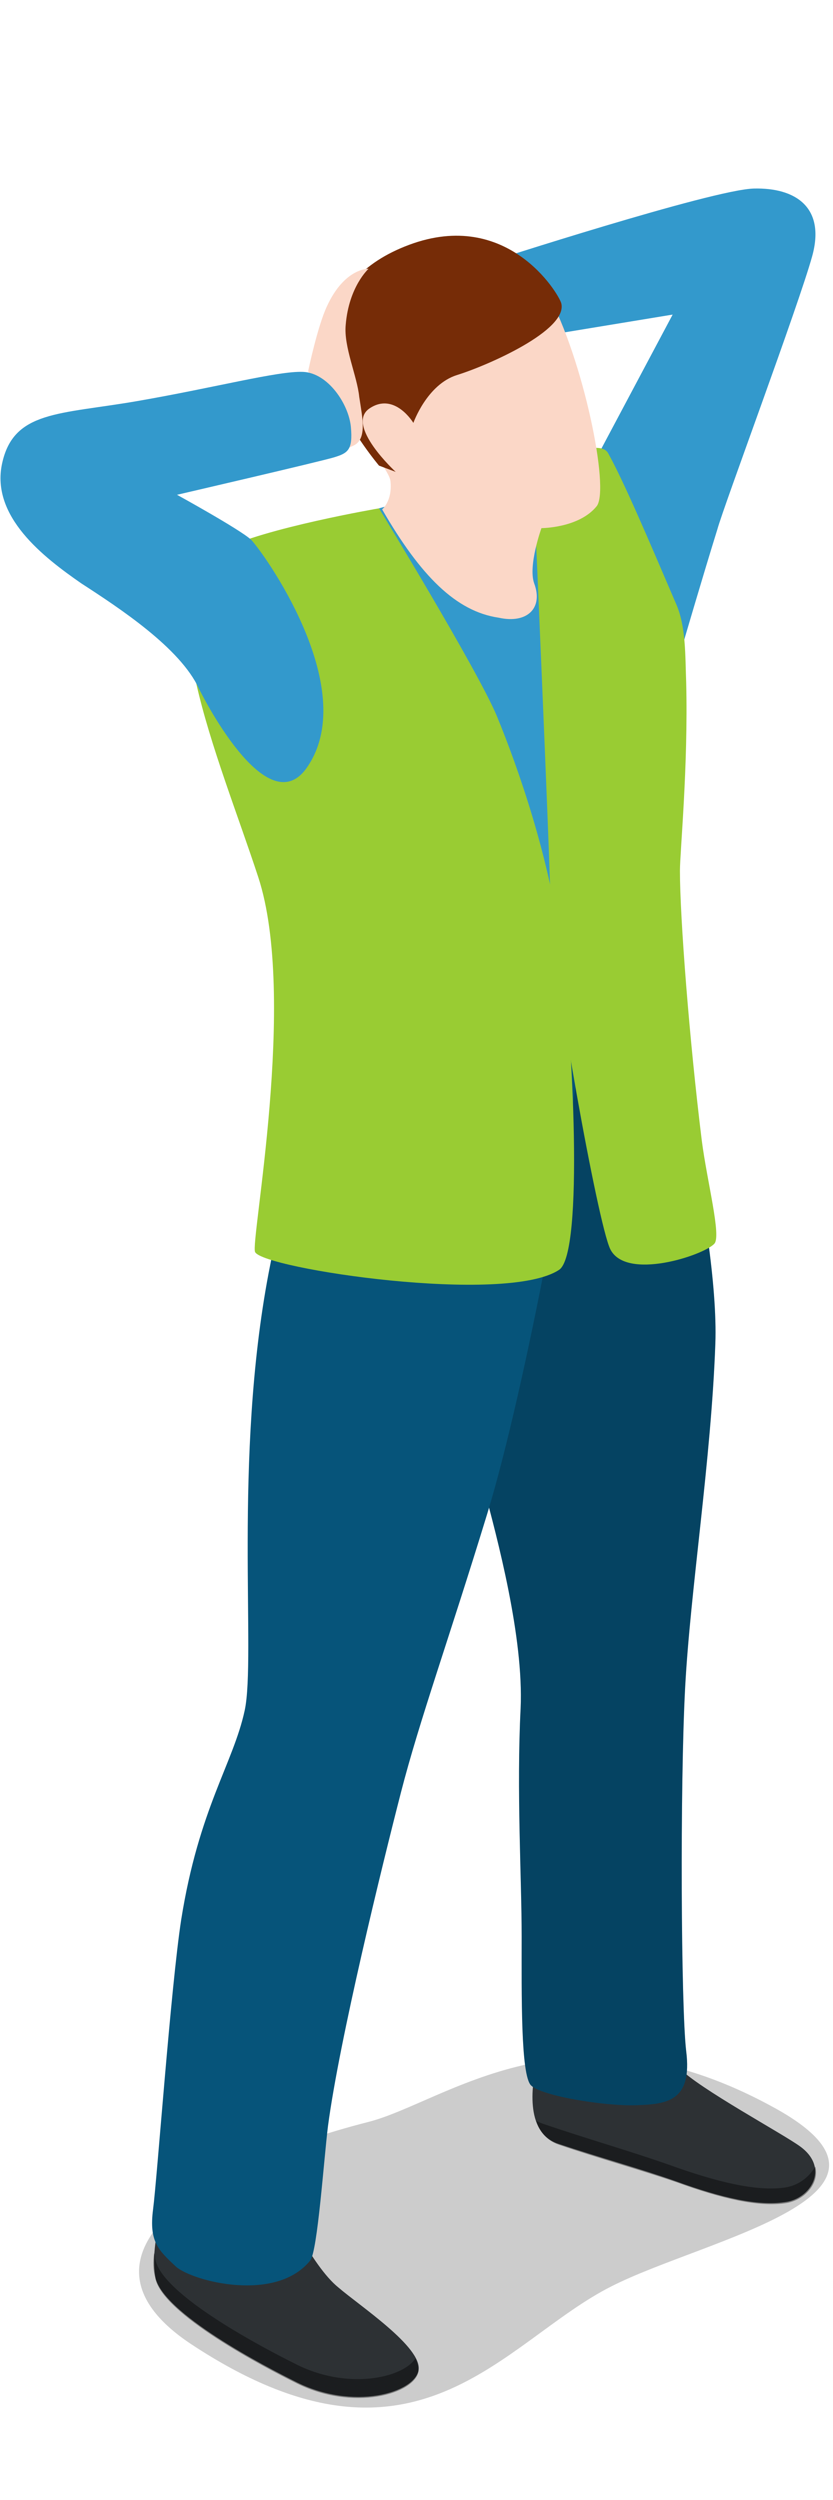 <?xml version="1.0" encoding="utf-8"?>
<!-- Generator: Adobe Illustrator 18.1.0, SVG Export Plug-In . SVG Version: 6.00 Build 0)  -->
<svg version="1.0" id="Layer_1" xmlns="http://www.w3.org/2000/svg" xmlns:xlink="http://www.w3.org/1999/xlink" x="0px" y="0px"
	 viewBox="0 0 80 240" enable-background="new 0 0 80 240" xml:space="preserve">
<g>
	<polygon fill="#3399CC" points="36.4,48.8 46.7,45.9 53.8,47.6 60.3,97.9 48.2,106 	"/>
	<path fill="#3399CC" d="M57.1,44.3l7.5-14.1l-15.8,2.6l-2-7.6c0,0,21.6-7,25.6-7.1s6.9,1.8,5.6,6.5c-1.3,4.7-8.5,24-9.1,26.2
		c-1.4,4.5-3.3,11-3.3,11L57.1,44.3z"/>
	<path opacity="0.2" d="M18.3,225c-12.3-8.2,0.2-17,17.1-21.3c7.4-1.9,19.2-12.1,38.7-1.5c15.8,8.5-6.4,12.7-15.4,17.3
		C48.2,224.8,39.9,239.3,18.3,225z"/>
	<path fill="#2D3134" d="M52.7,193.5l10.4,1.2c0,0,0.2,1.8,2.1,3.8c1.9,2,10.1,6.4,11.7,7.6c2.8,2.1,0.9,5-1.5,5.3
		c-2.6,0.4-6.1-0.4-10.5-2c-3.4-1.2-7.4-2.3-11.3-3.6c-3.3-1.1-2.5-5.9-2-8C52.2,195.8,52.7,193.5,52.7,193.5z"/>
	<path opacity="0.4" d="M75.4,210c-2.7,0.4-6.5-0.5-11.2-2.2c-3.7-1.3-7.9-2.5-12-3.9c-0.3-0.1-0.5-0.2-0.7-0.3c0.3,1,1,1.9,2.2,2.3
		c3.8,1.3,7.8,2.4,11.3,3.6c4.4,1.6,7.9,2.4,10.5,2c1.8-0.3,3.2-1.9,2.8-3.5C77.7,209,76.7,209.8,75.4,210z"/>
	<path fill="#06547A" d="M63,94.6c0,0,6.1,23.2,5.7,34.4c-0.4,11.2-2.4,23.6-2.9,33s-0.4,30.7,0.1,34.9c0.6,4.8-1.8,5.1-4.8,5.2
		c-3.1,0.1-9.1-0.9-10.1-1.9s-0.9-8.7-0.9-14.3s-0.5-14-0.1-21.9c0.3-6.8-2.2-16.2-3.6-21.4s-7.4-22.6-7.8-27.4
		c-0.4-4.8-0.1-15.2-0.1-15.2L63,94.6z"/>
	<path opacity="0.2" d="M63,94.6c0,0,6.1,23.2,5.7,34.4c-0.4,11.2-2.4,23.6-2.9,33s-0.4,30.7,0.1,34.9c0.6,4.8-1.8,5.1-4.8,5.2
		c-3.1,0.1-9.1-0.9-10.1-1.9s-0.9-8.7-0.9-14.3s-0.5-14-0.1-21.9c0.3-6.8-2.2-16.2-3.6-21.4s-7.4-22.6-7.8-27.4
		c-0.4-4.8-0.1-15.2-0.1-15.2L63,94.6z"/>
	<path fill="#2D3134" d="M16.6,209.3c0.2,0.1,10.6,2.2,10.6,2.2s2.7,6,5.3,8.1c2.1,1.8,8,5.7,7.7,7.9s-6.3,4-11.9,1.1
		c-2.6-1.3-12.9-6.6-13.4-10.1C14.3,214.6,16.6,209.3,16.6,209.3z"/>
	<path opacity="0.4" d="M28.3,226.9c-2.6-1.3-12.9-6.6-13.4-10.1c0-0.2,0-0.3-0.1-0.5c-0.1,0.8-0.1,1.6,0.1,2.3
		c0.5,3.5,10.8,8.8,13.4,10.1c5.6,2.9,11.6,1.1,11.9-1.1c0-0.3-0.1-0.7-0.3-1.2C38.7,228.3,33.3,229.5,28.3,226.9z"/>
	<path fill="#06547A" d="M55.7,100c-0.3,6.5-5.2,33.2-8.9,45.3c-3.7,12.1-6.5,19.8-8.3,26.8c-1.8,7-5.9,23.7-7,32
		c-0.4,3.2-1,12-1.7,12.9c-3.3,4.1-11.3,2-12.9,0.6c-1.7-1.6-2.6-2.4-2.2-5.5c0.4-3.1,1.7-21.3,2.7-27.8c1.7-10.7,5-15,6.1-20.1
		s-1.1-24.1,2.3-42s7.5-21.7,7.5-21.7L55.7,100z"/>
	<path fill="#99CC33" d="M36.4,48.8c0,0-11.1,1.9-15.1,4c-7.4,3.9-0.3,19.8,3.5,31.4s-0.8,35.1-0.3,36c0.8,1.6,24.1,5.1,29.2,1.7
		c2.4-1.6,1.3-22.3,0.2-30.9s-4.1-17.2-6.2-22.3C45.8,64.2,36.4,48.8,36.4,48.8z"/>
	<path fill="#99CC33" d="M51.2,45.6c0.9-1.1,6.3-3.7,7.2-2.1c1.5,2.7,3.8,8.1,6.5,14.4c1,2.2,0.9,5.1,1,7.6
		c0.2,8.1-0.6,16.3-0.6,18.1c0,4.5,0.9,16.2,2.1,25.9c0.5,3.9,1.9,9.2,1.2,9.9c-1,1.1-8.5,3.6-10,0.5c-1.2-2.5-5.5-26.5-5.7-32.3
		C52.8,81.8,51.2,45.6,51.2,45.6z"/>
	<g>
		<path fill="#FBD7C7" d="M36.7,48.9c0,0,1-0.8,0.8-2.7c-0.2-1.9-7.3-7.9-3.8-15.5s15.5-8.7,18.9-2.5s6,18.8,4.7,20.4
			c-1.7,2.1-5.3,2.1-5.3,2.1s-1.3,3.6-0.7,5.3c0.9,2.4-0.7,3.9-3.4,3.3C43.8,58.7,40.4,55.3,36.7,48.9z"/>
		<path fill="#762C07" d="M36.4,44.7l1.6,0.6c0,0-4.9-4.5-2.5-6.1c2.4-1.6,4.2,1.4,4.2,1.4s1.3-3.7,4.2-4.6s10.7-4.3,10-6.9
			c-0.3-1-5.2-9.1-14.6-5.6s-8.1,11.6-6.9,14.8C33.7,41.5,36.4,44.7,36.4,44.7z"/>
	</g>
	<path fill="#FBD7C7" d="M29.6,35.6c0,0,0.9-4.3,1.8-6.2c1.7-3.7,4-3.6,4-3.6s-1.9,1.7-2.2,5.4c-0.2,2.1,1.1,4.9,1.3,6.9
		c0.3,2,0.8,4.1-0.6,4.7c-1.3,0.6-2.2,0.7-2.2,0.7L29.6,35.6z"/>
	<path fill="#3399CC" d="M19.1,66.1c-1.8-3.9-7.6-7.7-11.3-10.1c-3.6-2.5-8.7-6.4-7.6-11.5s5.5-4.7,13-6s13.5-2.9,15.9-2.8
		s4.4,3.1,4.6,5.3s-0.3,2.5-1.6,2.9S17,47.5,17,47.5s6,3.3,7.1,4.3c1.1,1.1,10.5,14.1,5.5,21.7C25.7,79.6,19.1,66.1,19.1,66.1z"/>
</g>
</svg>
